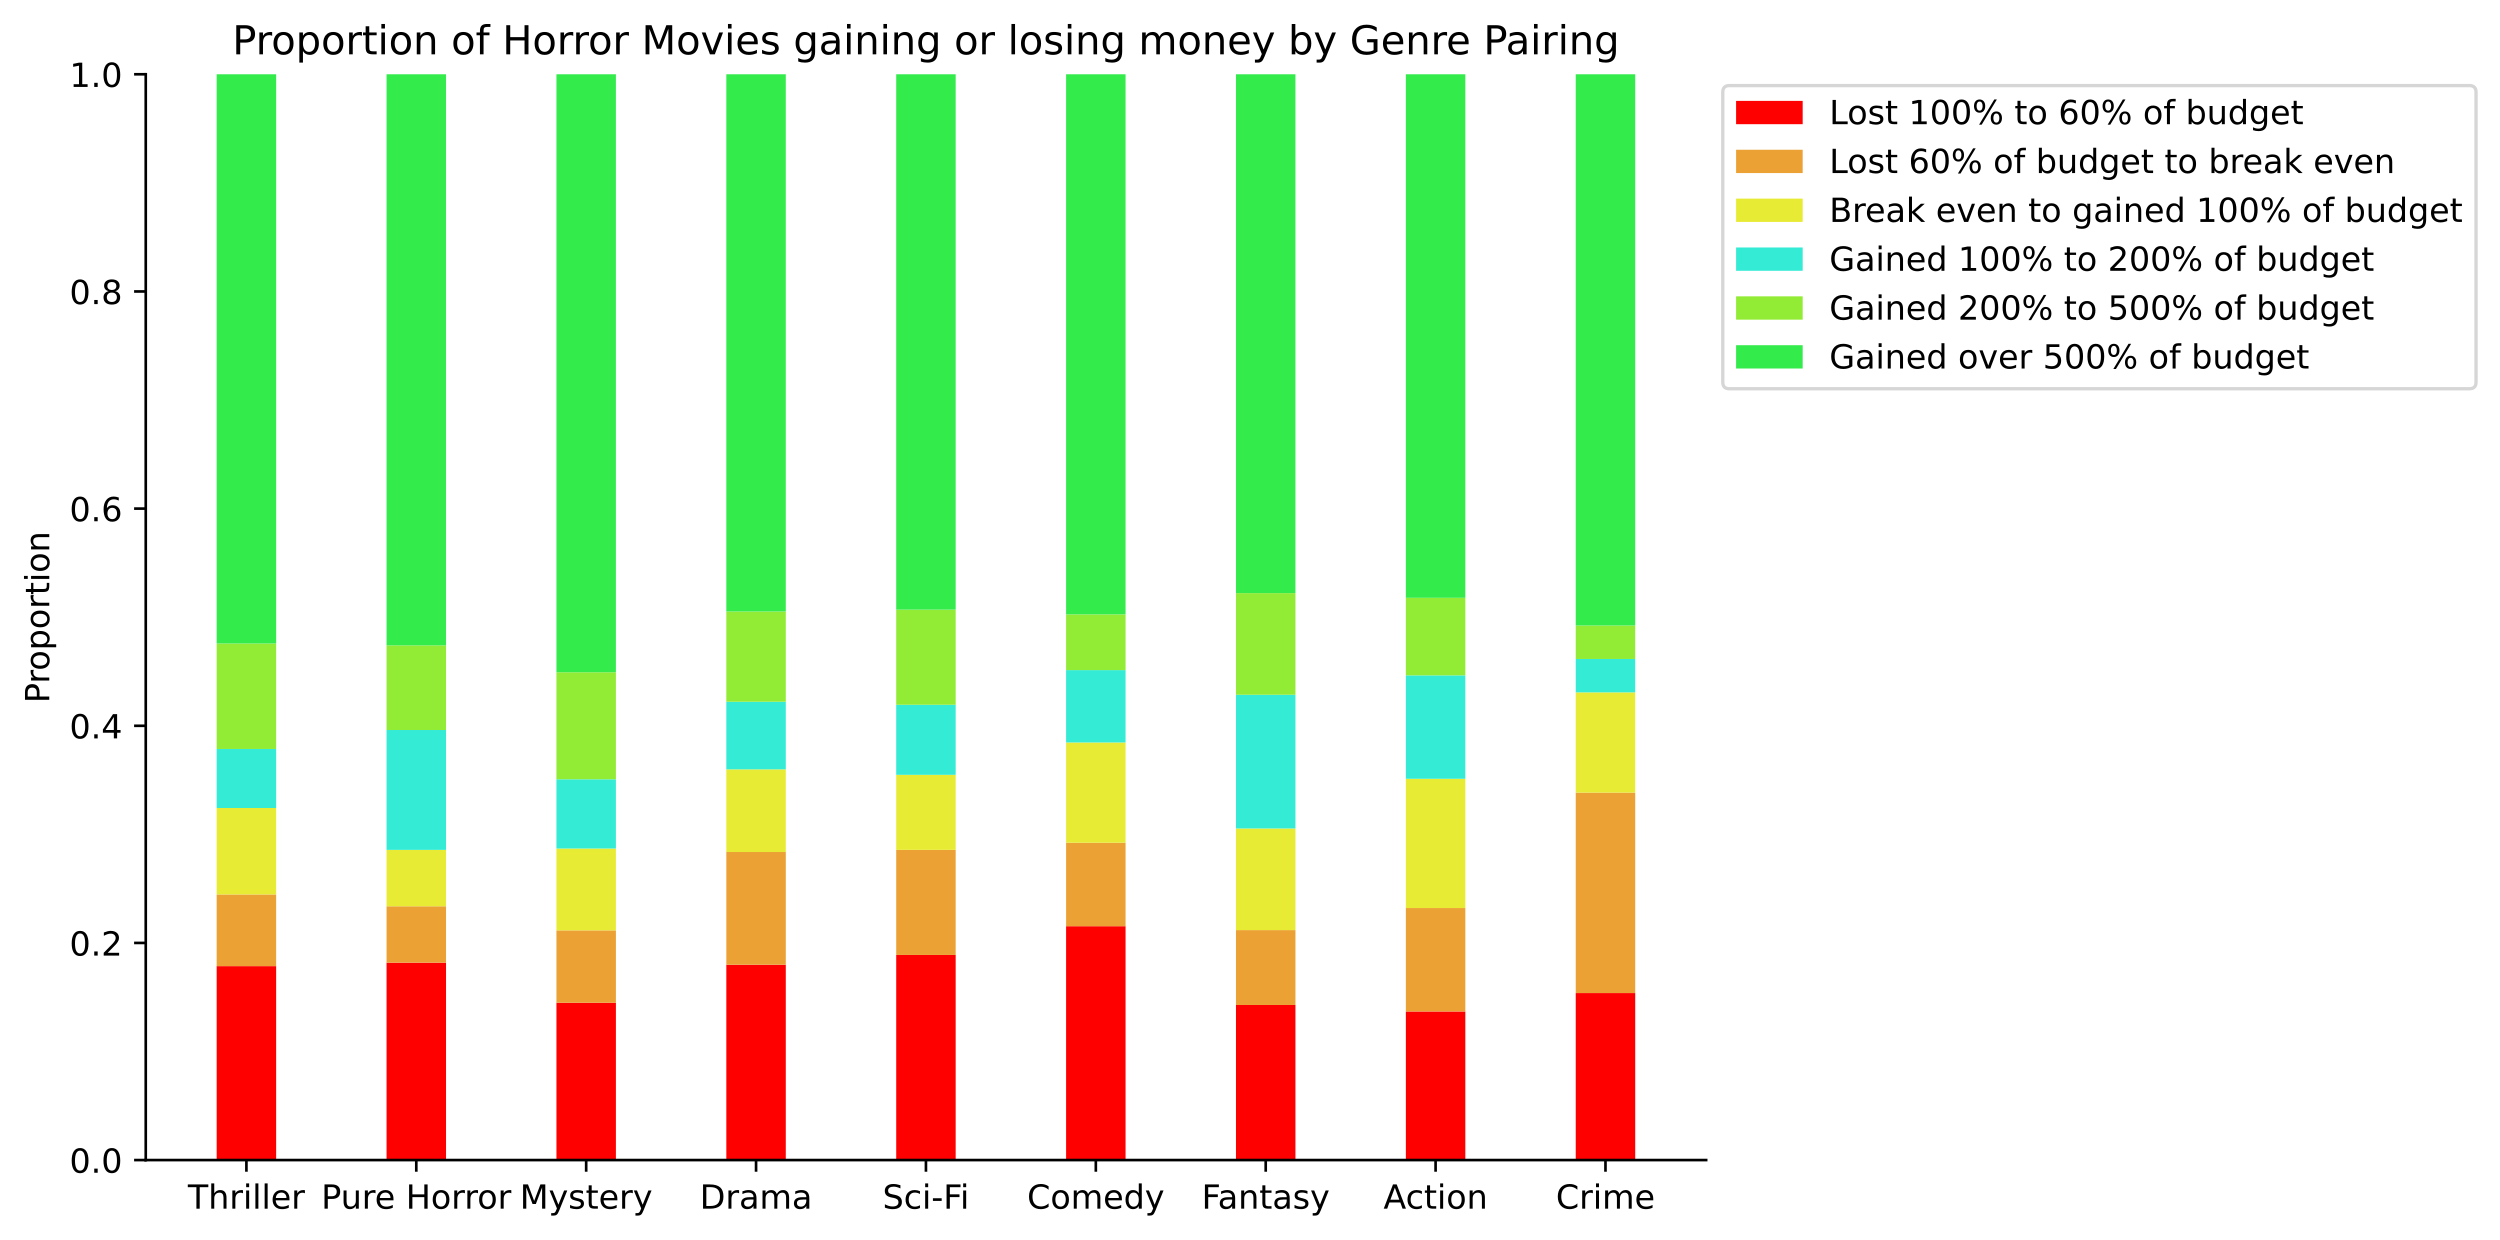 <?xml version="1.0" encoding="utf-8" standalone="no"?>
<!DOCTYPE svg PUBLIC "-//W3C//DTD SVG 1.1//EN"
  "http://www.w3.org/Graphics/SVG/1.1/DTD/svg11.dtd">
<!-- Created with matplotlib (https://matplotlib.org/) -->
<svg height="372.356pt" version="1.1" viewBox="0 0 750.968 372.356" width="750.968pt" xmlns="http://www.w3.org/2000/svg" xmlns:xlink="http://www.w3.org/1999/xlink">
 <defs>
  <style type="text/css">
*{stroke-linecap:butt;stroke-linejoin:round;}
  </style>
 </defs>
 <g id="figure_1">
  <g id="patch_1">
   <path d="M 0 372.356 
L 750.968 372.356 
L 750.968 0 
L 0 0 
z
" style="fill:#ffffff;"/>
  </g>
  <g id="axes_1">
   <g id="patch_2">
    <path d="M 43.781 348.478 
L 512.501 348.478 
L 512.501 22.318 
L 43.781 22.318 
z
" style="fill:#ffffff;"/>
   </g>
   <g id="patch_3">
    <path clip-path="url(#p21a1ec7fca)" d="M 65.087 348.478 
L 82.948 348.478 
L 82.948 290.213 
L 65.087 290.213 
z
" style="fill:#ff0000;"/>
   </g>
   <g id="patch_4">
    <path clip-path="url(#p21a1ec7fca)" d="M 116.118 348.478 
L 133.979 348.478 
L 133.979 289.176 
L 116.118 289.176 
z
" style="fill:#ff0000;"/>
   </g>
   <g id="patch_5">
    <path clip-path="url(#p21a1ec7fca)" d="M 167.149 348.478 
L 185.01 348.478 
L 185.01 301.209 
L 167.149 301.209 
z
" style="fill:#ff0000;"/>
   </g>
   <g id="patch_6">
    <path clip-path="url(#p21a1ec7fca)" d="M 218.18 348.478 
L 236.041 348.478 
L 236.041 289.792 
L 218.18 289.792 
z
" style="fill:#ff0000;"/>
   </g>
   <g id="patch_7">
    <path clip-path="url(#p21a1ec7fca)" d="M 269.211 348.478 
L 287.072 348.478 
L 287.072 286.853 
L 269.211 286.853 
z
" style="fill:#ff0000;"/>
   </g>
   <g id="patch_8">
    <path clip-path="url(#p21a1ec7fca)" d="M 320.242 348.478 
L 338.103 348.478 
L 338.103 278.228 
L 320.242 278.228 
z
" style="fill:#ff0000;"/>
   </g>
   <g id="patch_9">
    <path clip-path="url(#p21a1ec7fca)" d="M 371.273 348.478 
L 389.134 348.478 
L 389.134 301.884 
L 371.273 301.884 
z
" style="fill:#ff0000;"/>
   </g>
   <g id="patch_10">
    <path clip-path="url(#p21a1ec7fca)" d="M 422.304 348.478 
L 440.165 348.478 
L 440.165 303.825 
L 422.304 303.825 
z
" style="fill:#ff0000;"/>
   </g>
   <g id="patch_11">
    <path clip-path="url(#p21a1ec7fca)" d="M 473.335 348.478 
L 491.196 348.478 
L 491.196 298.3 
L 473.335 298.3 
z
" style="fill:#ff0000;"/>
   </g>
   <g id="patch_12">
    <path clip-path="url(#p21a1ec7fca)" d="M 65.087 290.213 
L 82.948 290.213 
L 82.948 268.68 
L 65.087 268.68 
z
" style="fill:#eba134;"/>
   </g>
   <g id="patch_13">
    <path clip-path="url(#p21a1ec7fca)" d="M 116.118 289.176 
L 133.979 289.176 
L 133.979 272.233 
L 116.118 272.233 
z
" style="fill:#eba134;"/>
   </g>
   <g id="patch_14">
    <path clip-path="url(#p21a1ec7fca)" d="M 167.149 301.209 
L 185.01 301.209 
L 185.01 279.465 
L 167.149 279.465 
z
" style="fill:#eba134;"/>
   </g>
   <g id="patch_15">
    <path clip-path="url(#p21a1ec7fca)" d="M 218.18 289.792 
L 236.041 289.792 
L 236.041 255.934 
L 218.18 255.934 
z
" style="fill:#eba134;"/>
   </g>
   <g id="patch_16">
    <path clip-path="url(#p21a1ec7fca)" d="M 269.211 286.853 
L 287.072 286.853 
L 287.072 255.29 
L 269.211 255.29 
z
" style="fill:#eba134;"/>
   </g>
   <g id="patch_17">
    <path clip-path="url(#p21a1ec7fca)" d="M 320.242 278.228 
L 338.103 278.228 
L 338.103 253.139 
L 320.242 253.139 
z
" style="fill:#eba134;"/>
   </g>
   <g id="patch_18">
    <path clip-path="url(#p21a1ec7fca)" d="M 371.273 301.884 
L 389.134 301.884 
L 389.134 279.39 
L 371.273 279.39 
z
" style="fill:#eba134;"/>
   </g>
   <g id="patch_19">
    <path clip-path="url(#p21a1ec7fca)" d="M 422.304 303.825 
L 440.165 303.825 
L 440.165 272.762 
L 422.304 272.762 
z
" style="fill:#eba134;"/>
   </g>
   <g id="patch_20">
    <path clip-path="url(#p21a1ec7fca)" d="M 473.335 298.3 
L 491.196 298.3 
L 491.196 238.086 
L 473.335 238.086 
z
" style="fill:#eba134;"/>
   </g>
   <g id="patch_21">
    <path clip-path="url(#p21a1ec7fca)" d="M 65.087 268.68 
L 82.948 268.68 
L 82.948 242.714 
L 65.087 242.714 
z
" style="fill:#e8eb34;"/>
   </g>
   <g id="patch_22">
    <path clip-path="url(#p21a1ec7fca)" d="M 116.118 272.233 
L 133.979 272.233 
L 133.979 255.29 
L 116.118 255.29 
z
" style="fill:#e8eb34;"/>
   </g>
   <g id="patch_23">
    <path clip-path="url(#p21a1ec7fca)" d="M 167.149 279.465 
L 185.01 279.465 
L 185.01 254.884 
L 167.149 254.884 
z
" style="fill:#e8eb34;"/>
   </g>
   <g id="patch_24">
    <path clip-path="url(#p21a1ec7fca)" d="M 218.18 255.934 
L 236.041 255.934 
L 236.041 231.106 
L 218.18 231.106 
z
" style="fill:#e8eb34;"/>
   </g>
   <g id="patch_25">
    <path clip-path="url(#p21a1ec7fca)" d="M 269.211 255.29 
L 287.072 255.29 
L 287.072 232.744 
L 269.211 232.744 
z
" style="fill:#e8eb34;"/>
   </g>
   <g id="patch_26">
    <path clip-path="url(#p21a1ec7fca)" d="M 320.242 253.139 
L 338.103 253.139 
L 338.103 223.032 
L 320.242 223.032 
z
" style="fill:#e8eb34;"/>
   </g>
   <g id="patch_27">
    <path clip-path="url(#p21a1ec7fca)" d="M 371.273 279.39 
L 389.134 279.39 
L 389.134 248.863 
L 371.273 248.863 
z
" style="fill:#e8eb34;"/>
   </g>
   <g id="patch_28">
    <path clip-path="url(#p21a1ec7fca)" d="M 422.304 272.762 
L 440.165 272.762 
L 440.165 233.934 
L 422.304 233.934 
z
" style="fill:#e8eb34;"/>
   </g>
   <g id="patch_29">
    <path clip-path="url(#p21a1ec7fca)" d="M 473.335 238.086 
L 491.196 238.086 
L 491.196 207.978 
L 473.335 207.978 
z
" style="fill:#e8eb34;"/>
   </g>
   <g id="patch_30">
    <path clip-path="url(#p21a1ec7fca)" d="M 65.087 242.714 
L 82.948 242.714 
L 82.948 224.981 
L 65.087 224.981 
z
" style="fill:#34ebd5;"/>
   </g>
   <g id="patch_31">
    <path clip-path="url(#p21a1ec7fca)" d="M 116.118 255.29 
L 133.979 255.29 
L 133.979 219.285 
L 116.118 219.285 
z
" style="fill:#34ebd5;"/>
   </g>
   <g id="patch_32">
    <path clip-path="url(#p21a1ec7fca)" d="M 167.149 254.884 
L 185.01 254.884 
L 185.01 234.086 
L 167.149 234.086 
z
" style="fill:#34ebd5;"/>
   </g>
   <g id="patch_33">
    <path clip-path="url(#p21a1ec7fca)" d="M 218.18 231.106 
L 236.041 231.106 
L 236.041 210.791 
L 218.18 210.791 
z
" style="fill:#34ebd5;"/>
   </g>
   <g id="patch_34">
    <path clip-path="url(#p21a1ec7fca)" d="M 269.211 232.744 
L 287.072 232.744 
L 287.072 211.701 
L 269.211 211.701 
z
" style="fill:#34ebd5;"/>
   </g>
   <g id="patch_35">
    <path clip-path="url(#p21a1ec7fca)" d="M 320.242 223.032 
L 338.103 223.032 
L 338.103 201.288 
L 320.242 201.288 
z
" style="fill:#34ebd5;"/>
   </g>
   <g id="patch_36">
    <path clip-path="url(#p21a1ec7fca)" d="M 371.273 248.863 
L 389.134 248.863 
L 389.134 208.695 
L 371.273 208.695 
z
" style="fill:#34ebd5;"/>
   </g>
   <g id="patch_37">
    <path clip-path="url(#p21a1ec7fca)" d="M 422.304 233.934 
L 440.165 233.934 
L 440.165 202.871 
L 422.304 202.871 
z
" style="fill:#34ebd5;"/>
   </g>
   <g id="patch_38">
    <path clip-path="url(#p21a1ec7fca)" d="M 473.335 207.978 
L 491.196 207.978 
L 491.196 197.943 
L 473.335 197.943 
z
" style="fill:#34ebd5;"/>
   </g>
   <g id="patch_39">
    <path clip-path="url(#p21a1ec7fca)" d="M 65.087 224.981 
L 82.948 224.981 
L 82.948 193.315 
L 65.087 193.315 
z
" style="fill:#92eb34;"/>
   </g>
   <g id="patch_40">
    <path clip-path="url(#p21a1ec7fca)" d="M 116.118 219.285 
L 133.979 219.285 
L 133.979 193.87 
L 116.118 193.87 
z
" style="fill:#92eb34;"/>
   </g>
   <g id="patch_41">
    <path clip-path="url(#p21a1ec7fca)" d="M 167.149 234.086 
L 185.01 234.086 
L 185.01 201.942 
L 167.149 201.942 
z
" style="fill:#92eb34;"/>
   </g>
   <g id="patch_42">
    <path clip-path="url(#p21a1ec7fca)" d="M 218.18 210.791 
L 236.041 210.791 
L 236.041 183.705 
L 218.18 183.705 
z
" style="fill:#92eb34;"/>
   </g>
   <g id="patch_43">
    <path clip-path="url(#p21a1ec7fca)" d="M 269.211 211.701 
L 287.072 211.701 
L 287.072 183.144 
L 269.211 183.144 
z
" style="fill:#92eb34;"/>
   </g>
   <g id="patch_44">
    <path clip-path="url(#p21a1ec7fca)" d="M 320.242 201.288 
L 338.103 201.288 
L 338.103 184.562 
L 320.242 184.562 
z
" style="fill:#92eb34;"/>
   </g>
   <g id="patch_45">
    <path clip-path="url(#p21a1ec7fca)" d="M 371.273 208.695 
L 389.134 208.695 
L 389.134 178.168 
L 371.273 178.168 
z
" style="fill:#92eb34;"/>
   </g>
   <g id="patch_46">
    <path clip-path="url(#p21a1ec7fca)" d="M 422.304 202.871 
L 440.165 202.871 
L 440.165 179.574 
L 422.304 179.574 
z
" style="fill:#92eb34;"/>
   </g>
   <g id="patch_47">
    <path clip-path="url(#p21a1ec7fca)" d="M 473.335 197.943 
L 491.196 197.943 
L 491.196 187.907 
L 473.335 187.907 
z
" style="fill:#92eb34;"/>
   </g>
   <g id="patch_48">
    <path clip-path="url(#p21a1ec7fca)" d="M 65.087 193.315 
L 82.948 193.315 
L 82.948 22.318 
L 65.087 22.318 
z
" style="fill:#34eb4c;"/>
   </g>
   <g id="patch_49">
    <path clip-path="url(#p21a1ec7fca)" d="M 116.118 193.87 
L 133.979 193.87 
L 133.979 22.318 
L 116.118 22.318 
z
" style="fill:#34eb4c;"/>
   </g>
   <g id="patch_50">
    <path clip-path="url(#p21a1ec7fca)" d="M 167.149 201.942 
L 185.01 201.942 
L 185.01 22.318 
L 167.149 22.318 
z
" style="fill:#34eb4c;"/>
   </g>
   <g id="patch_51">
    <path clip-path="url(#p21a1ec7fca)" d="M 218.18 183.705 
L 236.041 183.705 
L 236.041 22.318 
L 218.18 22.318 
z
" style="fill:#34eb4c;"/>
   </g>
   <g id="patch_52">
    <path clip-path="url(#p21a1ec7fca)" d="M 269.211 183.144 
L 287.072 183.144 
L 287.072 22.318 
L 269.211 22.318 
z
" style="fill:#34eb4c;"/>
   </g>
   <g id="patch_53">
    <path clip-path="url(#p21a1ec7fca)" d="M 320.242 184.562 
L 338.103 184.562 
L 338.103 22.318 
L 320.242 22.318 
z
" style="fill:#34eb4c;"/>
   </g>
   <g id="patch_54">
    <path clip-path="url(#p21a1ec7fca)" d="M 371.273 178.168 
L 389.134 178.168 
L 389.134 22.318 
L 371.273 22.318 
z
" style="fill:#34eb4c;"/>
   </g>
   <g id="patch_55">
    <path clip-path="url(#p21a1ec7fca)" d="M 422.304 179.574 
L 440.165 179.574 
L 440.165 22.318 
L 422.304 22.318 
z
" style="fill:#34eb4c;"/>
   </g>
   <g id="patch_56">
    <path clip-path="url(#p21a1ec7fca)" d="M 473.335 187.907 
L 491.196 187.907 
L 491.196 22.318 
L 473.335 22.318 
z
" style="fill:#34eb4c;"/>
   </g>
   <g id="matplotlib.axis_1">
    <g id="xtick_1">
     <g id="line2d_1">
      <defs>
       <path d="M 0 0 
L 0 3.5 
" id="m055daa2429" style="stroke:#000000;stroke-width:0.8;"/>
      </defs>
      <g>
       <use style="stroke:#000000;stroke-width:0.8;" x="74.017" xlink:href="#m055daa2429" y="348.478"/>
      </g>
     </g>
     <g id="text_1">
      <!-- Thriller -->
      <defs>
       <path d="M -0.297 72.906 
L 61.375 72.906 
L 61.375 64.594 
L 35.5 64.594 
L 35.5 0 
L 25.594 0 
L 25.594 64.594 
L -0.297 64.594 
z
" id="DejaVuSans-84"/>
       <path d="M 54.891 33.016 
L 54.891 0 
L 45.906 0 
L 45.906 32.719 
Q 45.906 40.484 42.875 44.328 
Q 39.844 48.188 33.797 48.188 
Q 26.516 48.188 22.312 43.547 
Q 18.109 38.922 18.109 30.906 
L 18.109 0 
L 9.078 0 
L 9.078 75.984 
L 18.109 75.984 
L 18.109 46.188 
Q 21.344 51.125 25.703 53.562 
Q 30.078 56 35.797 56 
Q 45.219 56 50.047 50.172 
Q 54.891 44.344 54.891 33.016 
z
" id="DejaVuSans-104"/>
       <path d="M 41.109 46.297 
Q 39.594 47.172 37.812 47.578 
Q 36.031 48 33.891 48 
Q 26.266 48 22.188 43.047 
Q 18.109 38.094 18.109 28.812 
L 18.109 0 
L 9.078 0 
L 9.078 54.688 
L 18.109 54.688 
L 18.109 46.188 
Q 20.953 51.172 25.484 53.578 
Q 30.031 56 36.531 56 
Q 37.453 56 38.578 55.875 
Q 39.703 55.766 41.062 55.516 
z
" id="DejaVuSans-114"/>
       <path d="M 9.422 54.688 
L 18.406 54.688 
L 18.406 0 
L 9.422 0 
z
M 9.422 75.984 
L 18.406 75.984 
L 18.406 64.594 
L 9.422 64.594 
z
" id="DejaVuSans-105"/>
       <path d="M 9.422 75.984 
L 18.406 75.984 
L 18.406 0 
L 9.422 0 
z
" id="DejaVuSans-108"/>
       <path d="M 56.203 29.594 
L 56.203 25.203 
L 14.891 25.203 
Q 15.484 15.922 20.484 11.062 
Q 25.484 6.203 34.422 6.203 
Q 39.594 6.203 44.453 7.469 
Q 49.312 8.734 54.109 11.281 
L 54.109 2.781 
Q 49.266 0.734 44.188 -0.344 
Q 39.109 -1.422 33.891 -1.422 
Q 20.797 -1.422 13.156 6.188 
Q 5.516 13.812 5.516 26.812 
Q 5.516 40.234 12.766 48.109 
Q 20.016 56 32.328 56 
Q 43.359 56 49.781 48.891 
Q 56.203 41.797 56.203 29.594 
z
M 47.219 32.234 
Q 47.125 39.594 43.094 43.984 
Q 39.062 48.391 32.422 48.391 
Q 24.906 48.391 20.391 44.141 
Q 15.875 39.891 15.188 32.172 
z
" id="DejaVuSans-101"/>
      </defs>
      <g transform="translate(56.44 363.077)scale(0.1 -0.1)">
       <use xlink:href="#DejaVuSans-84"/>
       <use x="61.084" xlink:href="#DejaVuSans-104"/>
       <use x="124.463" xlink:href="#DejaVuSans-114"/>
       <use x="165.576" xlink:href="#DejaVuSans-105"/>
       <use x="193.359" xlink:href="#DejaVuSans-108"/>
       <use x="221.143" xlink:href="#DejaVuSans-108"/>
       <use x="248.926" xlink:href="#DejaVuSans-101"/>
       <use x="310.449" xlink:href="#DejaVuSans-114"/>
      </g>
     </g>
    </g>
    <g id="xtick_2">
     <g id="line2d_2">
      <g>
       <use style="stroke:#000000;stroke-width:0.8;" x="125.048" xlink:href="#m055daa2429" y="348.478"/>
      </g>
     </g>
     <g id="text_2">
      <!-- Pure Horror -->
      <defs>
       <path d="M 19.672 64.797 
L 19.672 37.406 
L 32.078 37.406 
Q 38.969 37.406 42.719 40.969 
Q 46.484 44.531 46.484 51.125 
Q 46.484 57.672 42.719 61.234 
Q 38.969 64.797 32.078 64.797 
z
M 9.812 72.906 
L 32.078 72.906 
Q 44.344 72.906 50.609 67.359 
Q 56.891 61.812 56.891 51.125 
Q 56.891 40.328 50.609 34.812 
Q 44.344 29.297 32.078 29.297 
L 19.672 29.297 
L 19.672 0 
L 9.812 0 
z
" id="DejaVuSans-80"/>
       <path d="M 8.5 21.578 
L 8.5 54.688 
L 17.484 54.688 
L 17.484 21.922 
Q 17.484 14.156 20.5 10.266 
Q 23.531 6.391 29.594 6.391 
Q 36.859 6.391 41.078 11.031 
Q 45.312 15.672 45.312 23.688 
L 45.312 54.688 
L 54.297 54.688 
L 54.297 0 
L 45.312 0 
L 45.312 8.406 
Q 42.047 3.422 37.719 1 
Q 33.406 -1.422 27.688 -1.422 
Q 18.266 -1.422 13.375 4.438 
Q 8.5 10.297 8.5 21.578 
z
M 31.109 56 
z
" id="DejaVuSans-117"/>
       <path id="DejaVuSans-32"/>
       <path d="M 9.812 72.906 
L 19.672 72.906 
L 19.672 43.016 
L 55.516 43.016 
L 55.516 72.906 
L 65.375 72.906 
L 65.375 0 
L 55.516 0 
L 55.516 34.719 
L 19.672 34.719 
L 19.672 0 
L 9.812 0 
z
" id="DejaVuSans-72"/>
       <path d="M 30.609 48.391 
Q 23.391 48.391 19.188 42.75 
Q 14.984 37.109 14.984 27.297 
Q 14.984 17.484 19.156 11.844 
Q 23.344 6.203 30.609 6.203 
Q 37.797 6.203 41.984 11.859 
Q 46.188 17.531 46.188 27.297 
Q 46.188 37.016 41.984 42.703 
Q 37.797 48.391 30.609 48.391 
z
M 30.609 56 
Q 42.328 56 49.016 48.375 
Q 55.719 40.766 55.719 27.297 
Q 55.719 13.875 49.016 6.219 
Q 42.328 -1.422 30.609 -1.422 
Q 18.844 -1.422 12.172 6.219 
Q 5.516 13.875 5.516 27.297 
Q 5.516 40.766 12.172 48.375 
Q 18.844 56 30.609 56 
z
" id="DejaVuSans-111"/>
      </defs>
      <g transform="translate(96.498 363.077)scale(0.1 -0.1)">
       <use xlink:href="#DejaVuSans-80"/>
       <use x="58.553" xlink:href="#DejaVuSans-117"/>
       <use x="121.932" xlink:href="#DejaVuSans-114"/>
       <use x="160.795" xlink:href="#DejaVuSans-101"/>
       <use x="222.318" xlink:href="#DejaVuSans-32"/>
       <use x="254.105" xlink:href="#DejaVuSans-72"/>
       <use x="329.301" xlink:href="#DejaVuSans-111"/>
       <use x="390.482" xlink:href="#DejaVuSans-114"/>
       <use x="429.846" xlink:href="#DejaVuSans-114"/>
       <use x="468.709" xlink:href="#DejaVuSans-111"/>
       <use x="529.891" xlink:href="#DejaVuSans-114"/>
      </g>
     </g>
    </g>
    <g id="xtick_3">
     <g id="line2d_3">
      <g>
       <use style="stroke:#000000;stroke-width:0.8;" x="176.079" xlink:href="#m055daa2429" y="348.478"/>
      </g>
     </g>
     <g id="text_3">
      <!-- Mystery -->
      <defs>
       <path d="M 9.812 72.906 
L 24.516 72.906 
L 43.109 23.297 
L 61.812 72.906 
L 76.516 72.906 
L 76.516 0 
L 66.891 0 
L 66.891 64.016 
L 48.094 14.016 
L 38.188 14.016 
L 19.391 64.016 
L 19.391 0 
L 9.812 0 
z
" id="DejaVuSans-77"/>
       <path d="M 32.172 -5.078 
Q 28.375 -14.844 24.75 -17.812 
Q 21.141 -20.797 15.094 -20.797 
L 7.906 -20.797 
L 7.906 -13.281 
L 13.188 -13.281 
Q 16.891 -13.281 18.938 -11.516 
Q 21 -9.766 23.484 -3.219 
L 25.094 0.875 
L 2.984 54.688 
L 12.5 54.688 
L 29.594 11.922 
L 46.688 54.688 
L 56.203 54.688 
z
" id="DejaVuSans-121"/>
       <path d="M 44.281 53.078 
L 44.281 44.578 
Q 40.484 46.531 36.375 47.5 
Q 32.281 48.484 27.875 48.484 
Q 21.188 48.484 17.844 46.438 
Q 14.5 44.391 14.5 40.281 
Q 14.5 37.156 16.891 35.375 
Q 19.281 33.594 26.516 31.984 
L 29.594 31.297 
Q 39.156 29.25 43.188 25.516 
Q 47.219 21.781 47.219 15.094 
Q 47.219 7.469 41.188 3.016 
Q 35.156 -1.422 24.609 -1.422 
Q 20.219 -1.422 15.453 -0.562 
Q 10.688 0.297 5.422 2 
L 5.422 11.281 
Q 10.406 8.688 15.234 7.391 
Q 20.062 6.109 24.812 6.109 
Q 31.156 6.109 34.562 8.281 
Q 37.984 10.453 37.984 14.406 
Q 37.984 18.062 35.516 20.016 
Q 33.062 21.969 24.703 23.781 
L 21.578 24.516 
Q 13.234 26.266 9.516 29.906 
Q 5.812 33.547 5.812 39.891 
Q 5.812 47.609 11.281 51.797 
Q 16.75 56 26.812 56 
Q 31.781 56 36.172 55.266 
Q 40.578 54.547 44.281 53.078 
z
" id="DejaVuSans-115"/>
       <path d="M 18.312 70.219 
L 18.312 54.688 
L 36.812 54.688 
L 36.812 47.703 
L 18.312 47.703 
L 18.312 18.016 
Q 18.312 11.328 20.141 9.422 
Q 21.969 7.516 27.594 7.516 
L 36.812 7.516 
L 36.812 0 
L 27.594 0 
Q 17.188 0 13.234 3.875 
Q 9.281 7.766 9.281 18.016 
L 9.281 47.703 
L 2.688 47.703 
L 2.688 54.688 
L 9.281 54.688 
L 9.281 70.219 
z
" id="DejaVuSans-116"/>
      </defs>
      <g transform="translate(156.15 363.077)scale(0.1 -0.1)">
       <use xlink:href="#DejaVuSans-77"/>
       <use x="86.279" xlink:href="#DejaVuSans-121"/>
       <use x="145.459" xlink:href="#DejaVuSans-115"/>
       <use x="197.559" xlink:href="#DejaVuSans-116"/>
       <use x="236.768" xlink:href="#DejaVuSans-101"/>
       <use x="298.291" xlink:href="#DejaVuSans-114"/>
       <use x="339.404" xlink:href="#DejaVuSans-121"/>
      </g>
     </g>
    </g>
    <g id="xtick_4">
     <g id="line2d_4">
      <g>
       <use style="stroke:#000000;stroke-width:0.8;" x="227.11" xlink:href="#m055daa2429" y="348.478"/>
      </g>
     </g>
     <g id="text_4">
      <!-- Drama -->
      <defs>
       <path d="M 19.672 64.797 
L 19.672 8.109 
L 31.594 8.109 
Q 46.688 8.109 53.688 14.938 
Q 60.688 21.781 60.688 36.531 
Q 60.688 51.172 53.688 57.984 
Q 46.688 64.797 31.594 64.797 
z
M 9.812 72.906 
L 30.078 72.906 
Q 51.266 72.906 61.172 64.094 
Q 71.094 55.281 71.094 36.531 
Q 71.094 17.672 61.125 8.828 
Q 51.172 0 30.078 0 
L 9.812 0 
z
" id="DejaVuSans-68"/>
       <path d="M 34.281 27.484 
Q 23.391 27.484 19.188 25 
Q 14.984 22.516 14.984 16.5 
Q 14.984 11.719 18.141 8.906 
Q 21.297 6.109 26.703 6.109 
Q 34.188 6.109 38.703 11.406 
Q 43.219 16.703 43.219 25.484 
L 43.219 27.484 
z
M 52.203 31.203 
L 52.203 0 
L 43.219 0 
L 43.219 8.297 
Q 40.141 3.328 35.547 0.953 
Q 30.953 -1.422 24.312 -1.422 
Q 15.922 -1.422 10.953 3.297 
Q 6 8.016 6 15.922 
Q 6 25.141 12.172 29.828 
Q 18.359 34.516 30.609 34.516 
L 43.219 34.516 
L 43.219 35.406 
Q 43.219 41.609 39.141 45 
Q 35.062 48.391 27.688 48.391 
Q 23 48.391 18.547 47.266 
Q 14.109 46.141 10.016 43.891 
L 10.016 52.203 
Q 14.938 54.109 19.578 55.047 
Q 24.219 56 28.609 56 
Q 40.484 56 46.344 49.844 
Q 52.203 43.703 52.203 31.203 
z
" id="DejaVuSans-97"/>
       <path d="M 52 44.188 
Q 55.375 50.25 60.062 53.125 
Q 64.75 56 71.094 56 
Q 79.641 56 84.281 50.016 
Q 88.922 44.047 88.922 33.016 
L 88.922 0 
L 79.891 0 
L 79.891 32.719 
Q 79.891 40.578 77.094 44.375 
Q 74.312 48.188 68.609 48.188 
Q 61.625 48.188 57.562 43.547 
Q 53.516 38.922 53.516 30.906 
L 53.516 0 
L 44.484 0 
L 44.484 32.719 
Q 44.484 40.625 41.703 44.406 
Q 38.922 48.188 33.109 48.188 
Q 26.219 48.188 22.156 43.531 
Q 18.109 38.875 18.109 30.906 
L 18.109 0 
L 9.078 0 
L 9.078 54.688 
L 18.109 54.688 
L 18.109 46.188 
Q 21.188 51.219 25.484 53.609 
Q 29.781 56 35.688 56 
Q 41.656 56 45.828 52.969 
Q 50 49.953 52 44.188 
z
" id="DejaVuSans-109"/>
      </defs>
      <g transform="translate(210.206 363.077)scale(0.1 -0.1)">
       <use xlink:href="#DejaVuSans-68"/>
       <use x="77.002" xlink:href="#DejaVuSans-114"/>
       <use x="118.115" xlink:href="#DejaVuSans-97"/>
       <use x="179.395" xlink:href="#DejaVuSans-109"/>
       <use x="276.807" xlink:href="#DejaVuSans-97"/>
      </g>
     </g>
    </g>
    <g id="xtick_5">
     <g id="line2d_5">
      <g>
       <use style="stroke:#000000;stroke-width:0.8;" x="278.141" xlink:href="#m055daa2429" y="348.478"/>
      </g>
     </g>
     <g id="text_5">
      <!-- Sci-Fi -->
      <defs>
       <path d="M 53.516 70.516 
L 53.516 60.891 
Q 47.906 63.578 42.922 64.891 
Q 37.938 66.219 33.297 66.219 
Q 25.25 66.219 20.875 63.094 
Q 16.5 59.969 16.5 54.203 
Q 16.5 49.359 19.406 46.891 
Q 22.312 44.438 30.422 42.922 
L 36.375 41.703 
Q 47.406 39.594 52.656 34.297 
Q 57.906 29 57.906 20.125 
Q 57.906 9.516 50.797 4.047 
Q 43.703 -1.422 29.984 -1.422 
Q 24.812 -1.422 18.969 -0.25 
Q 13.141 0.922 6.891 3.219 
L 6.891 13.375 
Q 12.891 10.016 18.656 8.297 
Q 24.422 6.594 29.984 6.594 
Q 38.422 6.594 43.016 9.906 
Q 47.609 13.234 47.609 19.391 
Q 47.609 24.75 44.312 27.781 
Q 41.016 30.812 33.5 32.328 
L 27.484 33.5 
Q 16.453 35.688 11.516 40.375 
Q 6.594 45.062 6.594 53.422 
Q 6.594 63.094 13.406 68.656 
Q 20.219 74.219 32.172 74.219 
Q 37.312 74.219 42.625 73.281 
Q 47.953 72.359 53.516 70.516 
z
" id="DejaVuSans-83"/>
       <path d="M 48.781 52.594 
L 48.781 44.188 
Q 44.969 46.297 41.141 47.344 
Q 37.312 48.391 33.406 48.391 
Q 24.656 48.391 19.812 42.844 
Q 14.984 37.312 14.984 27.297 
Q 14.984 17.281 19.812 11.734 
Q 24.656 6.203 33.406 6.203 
Q 37.312 6.203 41.141 7.25 
Q 44.969 8.297 48.781 10.406 
L 48.781 2.094 
Q 45.016 0.344 40.984 -0.531 
Q 36.969 -1.422 32.422 -1.422 
Q 20.062 -1.422 12.781 6.344 
Q 5.516 14.109 5.516 27.297 
Q 5.516 40.672 12.859 48.328 
Q 20.219 56 33.016 56 
Q 37.156 56 41.109 55.141 
Q 45.062 54.297 48.781 52.594 
z
" id="DejaVuSans-99"/>
       <path d="M 4.891 31.391 
L 31.203 31.391 
L 31.203 23.391 
L 4.891 23.391 
z
" id="DejaVuSans-45"/>
       <path d="M 9.812 72.906 
L 51.703 72.906 
L 51.703 64.594 
L 19.672 64.594 
L 19.672 43.109 
L 48.578 43.109 
L 48.578 34.812 
L 19.672 34.812 
L 19.672 0 
L 9.812 0 
z
" id="DejaVuSans-70"/>
      </defs>
      <g transform="translate(265.123 363.077)scale(0.1 -0.1)">
       <use xlink:href="#DejaVuSans-83"/>
       <use x="63.477" xlink:href="#DejaVuSans-99"/>
       <use x="118.457" xlink:href="#DejaVuSans-105"/>
       <use x="146.24" xlink:href="#DejaVuSans-45"/>
       <use x="182.324" xlink:href="#DejaVuSans-70"/>
       <use x="232.594" xlink:href="#DejaVuSans-105"/>
      </g>
     </g>
    </g>
    <g id="xtick_6">
     <g id="line2d_6">
      <g>
       <use style="stroke:#000000;stroke-width:0.8;" x="329.172" xlink:href="#m055daa2429" y="348.478"/>
      </g>
     </g>
     <g id="text_6">
      <!-- Comedy -->
      <defs>
       <path d="M 64.406 67.281 
L 64.406 56.891 
Q 59.422 61.531 53.781 63.812 
Q 48.141 66.109 41.797 66.109 
Q 29.297 66.109 22.656 58.469 
Q 16.016 50.828 16.016 36.375 
Q 16.016 21.969 22.656 14.328 
Q 29.297 6.688 41.797 6.688 
Q 48.141 6.688 53.781 8.984 
Q 59.422 11.281 64.406 15.922 
L 64.406 5.609 
Q 59.234 2.094 53.438 0.328 
Q 47.656 -1.422 41.219 -1.422 
Q 24.656 -1.422 15.125 8.703 
Q 5.609 18.844 5.609 36.375 
Q 5.609 53.953 15.125 64.078 
Q 24.656 74.219 41.219 74.219 
Q 47.75 74.219 53.531 72.484 
Q 59.328 70.75 64.406 67.281 
z
" id="DejaVuSans-67"/>
       <path d="M 45.406 46.391 
L 45.406 75.984 
L 54.391 75.984 
L 54.391 0 
L 45.406 0 
L 45.406 8.203 
Q 42.578 3.328 38.25 0.953 
Q 33.938 -1.422 27.875 -1.422 
Q 17.969 -1.422 11.734 6.484 
Q 5.516 14.406 5.516 27.297 
Q 5.516 40.188 11.734 48.094 
Q 17.969 56 27.875 56 
Q 33.938 56 38.25 53.625 
Q 42.578 51.266 45.406 46.391 
z
M 14.797 27.297 
Q 14.797 17.391 18.875 11.75 
Q 22.953 6.109 30.078 6.109 
Q 37.203 6.109 41.297 11.75 
Q 45.406 17.391 45.406 27.297 
Q 45.406 37.203 41.297 42.844 
Q 37.203 48.484 30.078 48.484 
Q 22.953 48.484 18.875 42.844 
Q 14.797 37.203 14.797 27.297 
z
" id="DejaVuSans-100"/>
      </defs>
      <g transform="translate(308.541 363.077)scale(0.1 -0.1)">
       <use xlink:href="#DejaVuSans-67"/>
       <use x="69.824" xlink:href="#DejaVuSans-111"/>
       <use x="131.006" xlink:href="#DejaVuSans-109"/>
       <use x="228.418" xlink:href="#DejaVuSans-101"/>
       <use x="289.941" xlink:href="#DejaVuSans-100"/>
       <use x="353.418" xlink:href="#DejaVuSans-121"/>
      </g>
     </g>
    </g>
    <g id="xtick_7">
     <g id="line2d_7">
      <g>
       <use style="stroke:#000000;stroke-width:0.8;" x="380.203" xlink:href="#m055daa2429" y="348.478"/>
      </g>
     </g>
     <g id="text_7">
      <!-- Fantasy -->
      <defs>
       <path d="M 54.891 33.016 
L 54.891 0 
L 45.906 0 
L 45.906 32.719 
Q 45.906 40.484 42.875 44.328 
Q 39.844 48.188 33.797 48.188 
Q 26.516 48.188 22.312 43.547 
Q 18.109 38.922 18.109 30.906 
L 18.109 0 
L 9.078 0 
L 9.078 54.688 
L 18.109 54.688 
L 18.109 46.188 
Q 21.344 51.125 25.703 53.562 
Q 30.078 56 35.797 56 
Q 45.219 56 50.047 50.172 
Q 54.891 44.344 54.891 33.016 
z
" id="DejaVuSans-110"/>
      </defs>
      <g transform="translate(360.963 363.077)scale(0.1 -0.1)">
       <use xlink:href="#DejaVuSans-70"/>
       <use x="48.395" xlink:href="#DejaVuSans-97"/>
       <use x="109.674" xlink:href="#DejaVuSans-110"/>
       <use x="173.053" xlink:href="#DejaVuSans-116"/>
       <use x="212.262" xlink:href="#DejaVuSans-97"/>
       <use x="273.541" xlink:href="#DejaVuSans-115"/>
       <use x="325.641" xlink:href="#DejaVuSans-121"/>
      </g>
     </g>
    </g>
    <g id="xtick_8">
     <g id="line2d_8">
      <g>
       <use style="stroke:#000000;stroke-width:0.8;" x="431.234" xlink:href="#m055daa2429" y="348.478"/>
      </g>
     </g>
     <g id="text_8">
      <!-- Action -->
      <defs>
       <path d="M 34.188 63.188 
L 20.797 26.906 
L 47.609 26.906 
z
M 28.609 72.906 
L 39.797 72.906 
L 67.578 0 
L 57.328 0 
L 50.688 18.703 
L 17.828 18.703 
L 11.188 0 
L 0.781 0 
z
" id="DejaVuSans-65"/>
      </defs>
      <g transform="translate(415.575 363.077)scale(0.1 -0.1)">
       <use xlink:href="#DejaVuSans-65"/>
       <use x="66.658" xlink:href="#DejaVuSans-99"/>
       <use x="121.639" xlink:href="#DejaVuSans-116"/>
       <use x="160.848" xlink:href="#DejaVuSans-105"/>
       <use x="188.631" xlink:href="#DejaVuSans-111"/>
       <use x="249.812" xlink:href="#DejaVuSans-110"/>
      </g>
     </g>
    </g>
    <g id="xtick_9">
     <g id="line2d_9">
      <g>
       <use style="stroke:#000000;stroke-width:0.8;" x="482.265" xlink:href="#m055daa2429" y="348.478"/>
      </g>
     </g>
     <g id="text_9">
      <!-- Crime -->
      <g transform="translate(467.383 363.077)scale(0.1 -0.1)">
       <use xlink:href="#DejaVuSans-67"/>
       <use x="69.824" xlink:href="#DejaVuSans-114"/>
       <use x="110.938" xlink:href="#DejaVuSans-105"/>
       <use x="138.721" xlink:href="#DejaVuSans-109"/>
       <use x="236.133" xlink:href="#DejaVuSans-101"/>
      </g>
     </g>
    </g>
   </g>
   <g id="matplotlib.axis_2">
    <g id="ytick_1">
     <g id="line2d_10">
      <defs>
       <path d="M 0 0 
L -3.5 0 
" id="m98b5bfe872" style="stroke:#000000;stroke-width:0.8;"/>
      </defs>
      <g>
       <use style="stroke:#000000;stroke-width:0.8;" x="43.781" xlink:href="#m98b5bfe872" y="348.478"/>
      </g>
     </g>
     <g id="text_10">
      <!-- 0.0 -->
      <defs>
       <path d="M 31.781 66.406 
Q 24.172 66.406 20.328 58.906 
Q 16.5 51.422 16.5 36.375 
Q 16.5 21.391 20.328 13.891 
Q 24.172 6.391 31.781 6.391 
Q 39.453 6.391 43.281 13.891 
Q 47.125 21.391 47.125 36.375 
Q 47.125 51.422 43.281 58.906 
Q 39.453 66.406 31.781 66.406 
z
M 31.781 74.219 
Q 44.047 74.219 50.516 64.516 
Q 56.984 54.828 56.984 36.375 
Q 56.984 17.969 50.516 8.266 
Q 44.047 -1.422 31.781 -1.422 
Q 19.531 -1.422 13.062 8.266 
Q 6.594 17.969 6.594 36.375 
Q 6.594 54.828 13.062 64.516 
Q 19.531 74.219 31.781 74.219 
z
" id="DejaVuSans-48"/>
       <path d="M 10.688 12.406 
L 21 12.406 
L 21 0 
L 10.688 0 
z
" id="DejaVuSans-46"/>
      </defs>
      <g transform="translate(20.878 352.277)scale(0.1 -0.1)">
       <use xlink:href="#DejaVuSans-48"/>
       <use x="63.623" xlink:href="#DejaVuSans-46"/>
       <use x="95.41" xlink:href="#DejaVuSans-48"/>
      </g>
     </g>
    </g>
    <g id="ytick_2">
     <g id="line2d_11">
      <g>
       <use style="stroke:#000000;stroke-width:0.8;" x="43.781" xlink:href="#m98b5bfe872" y="283.246"/>
      </g>
     </g>
     <g id="text_11">
      <!-- 0.2 -->
      <defs>
       <path d="M 19.188 8.297 
L 53.609 8.297 
L 53.609 0 
L 7.328 0 
L 7.328 8.297 
Q 12.938 14.109 22.625 23.891 
Q 32.328 33.688 34.812 36.531 
Q 39.547 41.844 41.422 45.531 
Q 43.312 49.219 43.312 52.781 
Q 43.312 58.594 39.234 62.25 
Q 35.156 65.922 28.609 65.922 
Q 23.969 65.922 18.812 64.312 
Q 13.672 62.703 7.812 59.422 
L 7.812 69.391 
Q 13.766 71.781 18.938 73 
Q 24.125 74.219 28.422 74.219 
Q 39.75 74.219 46.484 68.547 
Q 53.219 62.891 53.219 53.422 
Q 53.219 48.922 51.531 44.891 
Q 49.859 40.875 45.406 35.406 
Q 44.188 33.984 37.641 27.219 
Q 31.109 20.453 19.188 8.297 
z
" id="DejaVuSans-50"/>
      </defs>
      <g transform="translate(20.878 287.045)scale(0.1 -0.1)">
       <use xlink:href="#DejaVuSans-48"/>
       <use x="63.623" xlink:href="#DejaVuSans-46"/>
       <use x="95.41" xlink:href="#DejaVuSans-50"/>
      </g>
     </g>
    </g>
    <g id="ytick_3">
     <g id="line2d_12">
      <g>
       <use style="stroke:#000000;stroke-width:0.8;" x="43.781" xlink:href="#m98b5bfe872" y="218.014"/>
      </g>
     </g>
     <g id="text_12">
      <!-- 0.4 -->
      <defs>
       <path d="M 37.797 64.312 
L 12.891 25.391 
L 37.797 25.391 
z
M 35.203 72.906 
L 47.609 72.906 
L 47.609 25.391 
L 58.016 25.391 
L 58.016 17.188 
L 47.609 17.188 
L 47.609 0 
L 37.797 0 
L 37.797 17.188 
L 4.891 17.188 
L 4.891 26.703 
z
" id="DejaVuSans-52"/>
      </defs>
      <g transform="translate(20.878 221.813)scale(0.1 -0.1)">
       <use xlink:href="#DejaVuSans-48"/>
       <use x="63.623" xlink:href="#DejaVuSans-46"/>
       <use x="95.41" xlink:href="#DejaVuSans-52"/>
      </g>
     </g>
    </g>
    <g id="ytick_4">
     <g id="line2d_13">
      <g>
       <use style="stroke:#000000;stroke-width:0.8;" x="43.781" xlink:href="#m98b5bfe872" y="152.782"/>
      </g>
     </g>
     <g id="text_13">
      <!-- 0.6 -->
      <defs>
       <path d="M 33.016 40.375 
Q 26.375 40.375 22.484 35.828 
Q 18.609 31.297 18.609 23.391 
Q 18.609 15.531 22.484 10.953 
Q 26.375 6.391 33.016 6.391 
Q 39.656 6.391 43.531 10.953 
Q 47.406 15.531 47.406 23.391 
Q 47.406 31.297 43.531 35.828 
Q 39.656 40.375 33.016 40.375 
z
M 52.594 71.297 
L 52.594 62.312 
Q 48.875 64.062 45.094 64.984 
Q 41.312 65.922 37.594 65.922 
Q 27.828 65.922 22.672 59.328 
Q 17.531 52.734 16.797 39.406 
Q 19.672 43.656 24.016 45.922 
Q 28.375 48.188 33.594 48.188 
Q 44.578 48.188 50.953 41.516 
Q 57.328 34.859 57.328 23.391 
Q 57.328 12.156 50.688 5.359 
Q 44.047 -1.422 33.016 -1.422 
Q 20.359 -1.422 13.672 8.266 
Q 6.984 17.969 6.984 36.375 
Q 6.984 53.656 15.188 63.938 
Q 23.391 74.219 37.203 74.219 
Q 40.922 74.219 44.703 73.484 
Q 48.484 72.75 52.594 71.297 
z
" id="DejaVuSans-54"/>
      </defs>
      <g transform="translate(20.878 156.581)scale(0.1 -0.1)">
       <use xlink:href="#DejaVuSans-48"/>
       <use x="63.623" xlink:href="#DejaVuSans-46"/>
       <use x="95.41" xlink:href="#DejaVuSans-54"/>
      </g>
     </g>
    </g>
    <g id="ytick_5">
     <g id="line2d_14">
      <g>
       <use style="stroke:#000000;stroke-width:0.8;" x="43.781" xlink:href="#m98b5bfe872" y="87.55"/>
      </g>
     </g>
     <g id="text_14">
      <!-- 0.8 -->
      <defs>
       <path d="M 31.781 34.625 
Q 24.75 34.625 20.719 30.859 
Q 16.703 27.094 16.703 20.516 
Q 16.703 13.922 20.719 10.156 
Q 24.75 6.391 31.781 6.391 
Q 38.812 6.391 42.859 10.172 
Q 46.922 13.969 46.922 20.516 
Q 46.922 27.094 42.891 30.859 
Q 38.875 34.625 31.781 34.625 
z
M 21.922 38.812 
Q 15.578 40.375 12.031 44.719 
Q 8.5 49.078 8.5 55.328 
Q 8.5 64.062 14.719 69.141 
Q 20.953 74.219 31.781 74.219 
Q 42.672 74.219 48.875 69.141 
Q 55.078 64.062 55.078 55.328 
Q 55.078 49.078 51.531 44.719 
Q 48 40.375 41.703 38.812 
Q 48.828 37.156 52.797 32.312 
Q 56.781 27.484 56.781 20.516 
Q 56.781 9.906 50.312 4.234 
Q 43.844 -1.422 31.781 -1.422 
Q 19.734 -1.422 13.25 4.234 
Q 6.781 9.906 6.781 20.516 
Q 6.781 27.484 10.781 32.312 
Q 14.797 37.156 21.922 38.812 
z
M 18.312 54.391 
Q 18.312 48.734 21.844 45.562 
Q 25.391 42.391 31.781 42.391 
Q 38.141 42.391 41.719 45.562 
Q 45.312 48.734 45.312 54.391 
Q 45.312 60.062 41.719 63.234 
Q 38.141 66.406 31.781 66.406 
Q 25.391 66.406 21.844 63.234 
Q 18.312 60.062 18.312 54.391 
z
" id="DejaVuSans-56"/>
      </defs>
      <g transform="translate(20.878 91.349)scale(0.1 -0.1)">
       <use xlink:href="#DejaVuSans-48"/>
       <use x="63.623" xlink:href="#DejaVuSans-46"/>
       <use x="95.41" xlink:href="#DejaVuSans-56"/>
      </g>
     </g>
    </g>
    <g id="ytick_6">
     <g id="line2d_15">
      <g>
       <use style="stroke:#000000;stroke-width:0.8;" x="43.781" xlink:href="#m98b5bfe872" y="22.318"/>
      </g>
     </g>
     <g id="text_15">
      <!-- 1.0 -->
      <defs>
       <path d="M 12.406 8.297 
L 28.516 8.297 
L 28.516 63.922 
L 10.984 60.406 
L 10.984 69.391 
L 28.422 72.906 
L 38.281 72.906 
L 38.281 8.297 
L 54.391 8.297 
L 54.391 0 
L 12.406 0 
z
" id="DejaVuSans-49"/>
      </defs>
      <g transform="translate(20.878 26.117)scale(0.1 -0.1)">
       <use xlink:href="#DejaVuSans-49"/>
       <use x="63.623" xlink:href="#DejaVuSans-46"/>
       <use x="95.41" xlink:href="#DejaVuSans-48"/>
      </g>
     </g>
    </g>
    <g id="text_16">
     <!-- Proportion -->
     <defs>
      <path d="M 18.109 8.203 
L 18.109 -20.797 
L 9.078 -20.797 
L 9.078 54.688 
L 18.109 54.688 
L 18.109 46.391 
Q 20.953 51.266 25.266 53.625 
Q 29.594 56 35.594 56 
Q 45.562 56 51.781 48.094 
Q 58.016 40.188 58.016 27.297 
Q 58.016 14.406 51.781 6.484 
Q 45.562 -1.422 35.594 -1.422 
Q 29.594 -1.422 25.266 0.953 
Q 20.953 3.328 18.109 8.203 
z
M 48.688 27.297 
Q 48.688 37.203 44.609 42.844 
Q 40.531 48.484 33.406 48.484 
Q 26.266 48.484 22.188 42.844 
Q 18.109 37.203 18.109 27.297 
Q 18.109 17.391 22.188 11.75 
Q 26.266 6.109 33.406 6.109 
Q 40.531 6.109 44.609 11.75 
Q 48.688 17.391 48.688 27.297 
z
" id="DejaVuSans-112"/>
     </defs>
     <g transform="translate(14.798 211.194)rotate(-90)scale(0.1 -0.1)">
      <use xlink:href="#DejaVuSans-80"/>
      <use x="58.553" xlink:href="#DejaVuSans-114"/>
      <use x="97.416" xlink:href="#DejaVuSans-111"/>
      <use x="158.598" xlink:href="#DejaVuSans-112"/>
      <use x="222.074" xlink:href="#DejaVuSans-111"/>
      <use x="283.256" xlink:href="#DejaVuSans-114"/>
      <use x="324.369" xlink:href="#DejaVuSans-116"/>
      <use x="363.578" xlink:href="#DejaVuSans-105"/>
      <use x="391.361" xlink:href="#DejaVuSans-111"/>
      <use x="452.543" xlink:href="#DejaVuSans-110"/>
     </g>
    </g>
   </g>
   <g id="patch_57">
    <path d="M 43.781 348.478 
L 43.781 22.318 
" style="fill:none;stroke:#000000;stroke-linecap:square;stroke-linejoin:miter;stroke-width:0.8;"/>
   </g>
   <g id="patch_58">
    <path d="M 43.781 348.478 
L 512.501 348.478 
" style="fill:none;stroke:#000000;stroke-linecap:square;stroke-linejoin:miter;stroke-width:0.8;"/>
   </g>
   <g id="text_17">
    <!-- Proportion of Horror Movies gaining or losing money by Genre Pairing -->
    <defs>
     <path d="M 37.109 75.984 
L 37.109 68.5 
L 28.516 68.5 
Q 23.688 68.5 21.797 66.547 
Q 19.922 64.594 19.922 59.516 
L 19.922 54.688 
L 34.719 54.688 
L 34.719 47.703 
L 19.922 47.703 
L 19.922 0 
L 10.891 0 
L 10.891 47.703 
L 2.297 47.703 
L 2.297 54.688 
L 10.891 54.688 
L 10.891 58.5 
Q 10.891 67.625 15.141 71.797 
Q 19.391 75.984 28.609 75.984 
z
" id="DejaVuSans-102"/>
     <path d="M 2.984 54.688 
L 12.5 54.688 
L 29.594 8.797 
L 46.688 54.688 
L 56.203 54.688 
L 35.688 0 
L 23.484 0 
z
" id="DejaVuSans-118"/>
     <path d="M 45.406 27.984 
Q 45.406 37.75 41.375 43.109 
Q 37.359 48.484 30.078 48.484 
Q 22.859 48.484 18.828 43.109 
Q 14.797 37.75 14.797 27.984 
Q 14.797 18.266 18.828 12.891 
Q 22.859 7.516 30.078 7.516 
Q 37.359 7.516 41.375 12.891 
Q 45.406 18.266 45.406 27.984 
z
M 54.391 6.781 
Q 54.391 -7.172 48.188 -13.984 
Q 42 -20.797 29.203 -20.797 
Q 24.469 -20.797 20.266 -20.094 
Q 16.062 -19.391 12.109 -17.922 
L 12.109 -9.188 
Q 16.062 -11.328 19.922 -12.344 
Q 23.781 -13.375 27.781 -13.375 
Q 36.625 -13.375 41.016 -8.766 
Q 45.406 -4.156 45.406 5.172 
L 45.406 9.625 
Q 42.625 4.781 38.281 2.391 
Q 33.938 0 27.875 0 
Q 17.828 0 11.672 7.656 
Q 5.516 15.328 5.516 27.984 
Q 5.516 40.672 11.672 48.328 
Q 17.828 56 27.875 56 
Q 33.938 56 38.281 53.609 
Q 42.625 51.219 45.406 46.391 
L 45.406 54.688 
L 54.391 54.688 
z
" id="DejaVuSans-103"/>
     <path d="M 48.688 27.297 
Q 48.688 37.203 44.609 42.844 
Q 40.531 48.484 33.406 48.484 
Q 26.266 48.484 22.188 42.844 
Q 18.109 37.203 18.109 27.297 
Q 18.109 17.391 22.188 11.75 
Q 26.266 6.109 33.406 6.109 
Q 40.531 6.109 44.609 11.75 
Q 48.688 17.391 48.688 27.297 
z
M 18.109 46.391 
Q 20.953 51.266 25.266 53.625 
Q 29.594 56 35.594 56 
Q 45.562 56 51.781 48.094 
Q 58.016 40.188 58.016 27.297 
Q 58.016 14.406 51.781 6.484 
Q 45.562 -1.422 35.594 -1.422 
Q 29.594 -1.422 25.266 0.953 
Q 20.953 3.328 18.109 8.203 
L 18.109 0 
L 9.078 0 
L 9.078 75.984 
L 18.109 75.984 
z
" id="DejaVuSans-98"/>
     <path d="M 59.516 10.406 
L 59.516 29.984 
L 43.406 29.984 
L 43.406 38.094 
L 69.281 38.094 
L 69.281 6.781 
Q 63.578 2.734 56.688 0.656 
Q 49.812 -1.422 42 -1.422 
Q 24.906 -1.422 15.25 8.562 
Q 5.609 18.562 5.609 36.375 
Q 5.609 54.25 15.25 64.234 
Q 24.906 74.219 42 74.219 
Q 49.125 74.219 55.547 72.453 
Q 61.969 70.703 67.391 67.281 
L 67.391 56.781 
Q 61.922 61.422 55.766 63.766 
Q 49.609 66.109 42.828 66.109 
Q 29.438 66.109 22.719 58.641 
Q 16.016 51.172 16.016 36.375 
Q 16.016 21.625 22.719 14.156 
Q 29.438 6.688 42.828 6.688 
Q 48.047 6.688 52.141 7.594 
Q 56.25 8.5 59.516 10.406 
z
" id="DejaVuSans-71"/>
    </defs>
    <g transform="translate(69.797 16.318)scale(0.12 -0.12)">
     <use xlink:href="#DejaVuSans-80"/>
     <use x="58.553" xlink:href="#DejaVuSans-114"/>
     <use x="97.416" xlink:href="#DejaVuSans-111"/>
     <use x="158.598" xlink:href="#DejaVuSans-112"/>
     <use x="222.074" xlink:href="#DejaVuSans-111"/>
     <use x="283.256" xlink:href="#DejaVuSans-114"/>
     <use x="324.369" xlink:href="#DejaVuSans-116"/>
     <use x="363.578" xlink:href="#DejaVuSans-105"/>
     <use x="391.361" xlink:href="#DejaVuSans-111"/>
     <use x="452.543" xlink:href="#DejaVuSans-110"/>
     <use x="515.922" xlink:href="#DejaVuSans-32"/>
     <use x="547.709" xlink:href="#DejaVuSans-111"/>
     <use x="608.891" xlink:href="#DejaVuSans-102"/>
     <use x="644.096" xlink:href="#DejaVuSans-32"/>
     <use x="675.883" xlink:href="#DejaVuSans-72"/>
     <use x="751.078" xlink:href="#DejaVuSans-111"/>
     <use x="812.26" xlink:href="#DejaVuSans-114"/>
     <use x="851.623" xlink:href="#DejaVuSans-114"/>
     <use x="890.486" xlink:href="#DejaVuSans-111"/>
     <use x="951.668" xlink:href="#DejaVuSans-114"/>
     <use x="992.781" xlink:href="#DejaVuSans-32"/>
     <use x="1024.568" xlink:href="#DejaVuSans-77"/>
     <use x="1110.848" xlink:href="#DejaVuSans-111"/>
     <use x="1172.029" xlink:href="#DejaVuSans-118"/>
     <use x="1231.209" xlink:href="#DejaVuSans-105"/>
     <use x="1258.992" xlink:href="#DejaVuSans-101"/>
     <use x="1320.516" xlink:href="#DejaVuSans-115"/>
     <use x="1372.615" xlink:href="#DejaVuSans-32"/>
     <use x="1404.402" xlink:href="#DejaVuSans-103"/>
     <use x="1467.879" xlink:href="#DejaVuSans-97"/>
     <use x="1529.158" xlink:href="#DejaVuSans-105"/>
     <use x="1556.941" xlink:href="#DejaVuSans-110"/>
     <use x="1620.32" xlink:href="#DejaVuSans-105"/>
     <use x="1648.104" xlink:href="#DejaVuSans-110"/>
     <use x="1711.482" xlink:href="#DejaVuSans-103"/>
     <use x="1774.959" xlink:href="#DejaVuSans-32"/>
     <use x="1806.746" xlink:href="#DejaVuSans-111"/>
     <use x="1867.928" xlink:href="#DejaVuSans-114"/>
     <use x="1909.041" xlink:href="#DejaVuSans-32"/>
     <use x="1940.828" xlink:href="#DejaVuSans-108"/>
     <use x="1968.611" xlink:href="#DejaVuSans-111"/>
     <use x="2029.793" xlink:href="#DejaVuSans-115"/>
     <use x="2081.893" xlink:href="#DejaVuSans-105"/>
     <use x="2109.676" xlink:href="#DejaVuSans-110"/>
     <use x="2173.055" xlink:href="#DejaVuSans-103"/>
     <use x="2236.531" xlink:href="#DejaVuSans-32"/>
     <use x="2268.318" xlink:href="#DejaVuSans-109"/>
     <use x="2365.73" xlink:href="#DejaVuSans-111"/>
     <use x="2426.912" xlink:href="#DejaVuSans-110"/>
     <use x="2490.291" xlink:href="#DejaVuSans-101"/>
     <use x="2551.814" xlink:href="#DejaVuSans-121"/>
     <use x="2610.994" xlink:href="#DejaVuSans-32"/>
     <use x="2642.781" xlink:href="#DejaVuSans-98"/>
     <use x="2706.258" xlink:href="#DejaVuSans-121"/>
     <use x="2765.438" xlink:href="#DejaVuSans-32"/>
     <use x="2797.225" xlink:href="#DejaVuSans-71"/>
     <use x="2874.715" xlink:href="#DejaVuSans-101"/>
     <use x="2936.238" xlink:href="#DejaVuSans-110"/>
     <use x="2999.617" xlink:href="#DejaVuSans-114"/>
     <use x="3038.48" xlink:href="#DejaVuSans-101"/>
     <use x="3100.004" xlink:href="#DejaVuSans-32"/>
     <use x="3131.791" xlink:href="#DejaVuSans-80"/>
     <use x="3187.594" xlink:href="#DejaVuSans-97"/>
     <use x="3248.873" xlink:href="#DejaVuSans-105"/>
     <use x="3276.656" xlink:href="#DejaVuSans-114"/>
     <use x="3317.77" xlink:href="#DejaVuSans-105"/>
     <use x="3345.553" xlink:href="#DejaVuSans-110"/>
     <use x="3408.932" xlink:href="#DejaVuSans-103"/>
    </g>
   </g>
   <g id="legend_1">
    <g id="patch_59">
     <path d="M 519.501 116.776 
L 741.768 116.776 
Q 743.768 116.776 743.768 114.776 
L 743.768 27.708 
Q 743.768 25.708 741.768 25.708 
L 519.501 25.708 
Q 517.501 25.708 517.501 27.708 
L 517.501 114.776 
Q 517.501 116.776 519.501 116.776 
z
" style="fill:#ffffff;opacity:0.8;stroke:#cccccc;stroke-linejoin:miter;"/>
    </g>
    <g id="patch_60">
     <path d="M 521.501 37.306 
L 541.501 37.306 
L 541.501 30.306 
L 521.501 30.306 
z
" style="fill:#ff0000;"/>
    </g>
    <g id="text_18">
     <!-- Lost 100% to 60% of budget -->
     <defs>
      <path d="M 9.812 72.906 
L 19.672 72.906 
L 19.672 8.297 
L 55.172 8.297 
L 55.172 0 
L 9.812 0 
z
" id="DejaVuSans-76"/>
      <path d="M 72.703 32.078 
Q 68.453 32.078 66.031 28.469 
Q 63.625 24.859 63.625 18.406 
Q 63.625 12.062 66.031 8.422 
Q 68.453 4.781 72.703 4.781 
Q 76.859 4.781 79.266 8.422 
Q 81.688 12.062 81.688 18.406 
Q 81.688 24.812 79.266 28.438 
Q 76.859 32.078 72.703 32.078 
z
M 72.703 38.281 
Q 80.422 38.281 84.953 32.906 
Q 89.5 27.547 89.5 18.406 
Q 89.5 9.281 84.938 3.922 
Q 80.375 -1.422 72.703 -1.422 
Q 64.891 -1.422 60.344 3.922 
Q 55.812 9.281 55.812 18.406 
Q 55.812 27.594 60.375 32.938 
Q 64.938 38.281 72.703 38.281 
z
M 22.312 68.016 
Q 18.109 68.016 15.688 64.375 
Q 13.281 60.75 13.281 54.391 
Q 13.281 47.953 15.672 44.328 
Q 18.062 40.719 22.312 40.719 
Q 26.562 40.719 28.969 44.328 
Q 31.391 47.953 31.391 54.391 
Q 31.391 60.688 28.953 64.344 
Q 26.516 68.016 22.312 68.016 
z
M 66.406 74.219 
L 74.219 74.219 
L 28.609 -1.422 
L 20.797 -1.422 
z
M 22.312 74.219 
Q 30.031 74.219 34.609 68.875 
Q 39.203 63.531 39.203 54.391 
Q 39.203 45.172 34.641 39.844 
Q 30.078 34.516 22.312 34.516 
Q 14.547 34.516 10.031 39.859 
Q 5.516 45.219 5.516 54.391 
Q 5.516 63.484 10.047 68.844 
Q 14.594 74.219 22.312 74.219 
z
" id="DejaVuSans-37"/>
     </defs>
     <g transform="translate(549.501 37.306)scale(0.1 -0.1)">
      <use xlink:href="#DejaVuSans-76"/>
      <use x="53.963" xlink:href="#DejaVuSans-111"/>
      <use x="115.145" xlink:href="#DejaVuSans-115"/>
      <use x="167.244" xlink:href="#DejaVuSans-116"/>
      <use x="206.453" xlink:href="#DejaVuSans-32"/>
      <use x="238.24" xlink:href="#DejaVuSans-49"/>
      <use x="301.863" xlink:href="#DejaVuSans-48"/>
      <use x="365.486" xlink:href="#DejaVuSans-48"/>
      <use x="429.109" xlink:href="#DejaVuSans-37"/>
      <use x="524.129" xlink:href="#DejaVuSans-32"/>
      <use x="555.916" xlink:href="#DejaVuSans-116"/>
      <use x="595.125" xlink:href="#DejaVuSans-111"/>
      <use x="656.307" xlink:href="#DejaVuSans-32"/>
      <use x="688.094" xlink:href="#DejaVuSans-54"/>
      <use x="751.717" xlink:href="#DejaVuSans-48"/>
      <use x="815.34" xlink:href="#DejaVuSans-37"/>
      <use x="910.359" xlink:href="#DejaVuSans-32"/>
      <use x="942.146" xlink:href="#DejaVuSans-111"/>
      <use x="1003.328" xlink:href="#DejaVuSans-102"/>
      <use x="1038.533" xlink:href="#DejaVuSans-32"/>
      <use x="1070.32" xlink:href="#DejaVuSans-98"/>
      <use x="1133.797" xlink:href="#DejaVuSans-117"/>
      <use x="1197.176" xlink:href="#DejaVuSans-100"/>
      <use x="1260.652" xlink:href="#DejaVuSans-103"/>
      <use x="1324.129" xlink:href="#DejaVuSans-101"/>
      <use x="1385.652" xlink:href="#DejaVuSans-116"/>
     </g>
    </g>
    <g id="patch_61">
     <path d="M 521.501 51.984 
L 541.501 51.984 
L 541.501 44.984 
L 521.501 44.984 
z
" style="fill:#eba134;"/>
    </g>
    <g id="text_19">
     <!-- Lost 60% of budget to break even -->
     <defs>
      <path d="M 9.078 75.984 
L 18.109 75.984 
L 18.109 31.109 
L 44.922 54.688 
L 56.391 54.688 
L 27.391 29.109 
L 57.625 0 
L 45.906 0 
L 18.109 26.703 
L 18.109 0 
L 9.078 0 
z
" id="DejaVuSans-107"/>
     </defs>
     <g transform="translate(549.501 51.984)scale(0.1 -0.1)">
      <use xlink:href="#DejaVuSans-76"/>
      <use x="53.963" xlink:href="#DejaVuSans-111"/>
      <use x="115.145" xlink:href="#DejaVuSans-115"/>
      <use x="167.244" xlink:href="#DejaVuSans-116"/>
      <use x="206.453" xlink:href="#DejaVuSans-32"/>
      <use x="238.24" xlink:href="#DejaVuSans-54"/>
      <use x="301.863" xlink:href="#DejaVuSans-48"/>
      <use x="365.486" xlink:href="#DejaVuSans-37"/>
      <use x="460.506" xlink:href="#DejaVuSans-32"/>
      <use x="492.293" xlink:href="#DejaVuSans-111"/>
      <use x="553.475" xlink:href="#DejaVuSans-102"/>
      <use x="588.68" xlink:href="#DejaVuSans-32"/>
      <use x="620.467" xlink:href="#DejaVuSans-98"/>
      <use x="683.943" xlink:href="#DejaVuSans-117"/>
      <use x="747.322" xlink:href="#DejaVuSans-100"/>
      <use x="810.799" xlink:href="#DejaVuSans-103"/>
      <use x="874.275" xlink:href="#DejaVuSans-101"/>
      <use x="935.799" xlink:href="#DejaVuSans-116"/>
      <use x="975.008" xlink:href="#DejaVuSans-32"/>
      <use x="1006.795" xlink:href="#DejaVuSans-116"/>
      <use x="1046.004" xlink:href="#DejaVuSans-111"/>
      <use x="1107.186" xlink:href="#DejaVuSans-32"/>
      <use x="1138.973" xlink:href="#DejaVuSans-98"/>
      <use x="1202.449" xlink:href="#DejaVuSans-114"/>
      <use x="1241.312" xlink:href="#DejaVuSans-101"/>
      <use x="1302.836" xlink:href="#DejaVuSans-97"/>
      <use x="1364.115" xlink:href="#DejaVuSans-107"/>
      <use x="1422.025" xlink:href="#DejaVuSans-32"/>
      <use x="1453.812" xlink:href="#DejaVuSans-101"/>
      <use x="1515.336" xlink:href="#DejaVuSans-118"/>
      <use x="1574.516" xlink:href="#DejaVuSans-101"/>
      <use x="1636.039" xlink:href="#DejaVuSans-110"/>
     </g>
    </g>
    <g id="patch_62">
     <path d="M 521.501 66.662 
L 541.501 66.662 
L 541.501 59.662 
L 521.501 59.662 
z
" style="fill:#e8eb34;"/>
    </g>
    <g id="text_20">
     <!-- Break even to gained 100% of budget -->
     <defs>
      <path d="M 19.672 34.812 
L 19.672 8.109 
L 35.5 8.109 
Q 43.453 8.109 47.281 11.406 
Q 51.125 14.703 51.125 21.484 
Q 51.125 28.328 47.281 31.562 
Q 43.453 34.812 35.5 34.812 
z
M 19.672 64.797 
L 19.672 42.828 
L 34.281 42.828 
Q 41.5 42.828 45.031 45.531 
Q 48.578 48.25 48.578 53.812 
Q 48.578 59.328 45.031 62.062 
Q 41.5 64.797 34.281 64.797 
z
M 9.812 72.906 
L 35.016 72.906 
Q 46.297 72.906 52.391 68.219 
Q 58.5 63.531 58.5 54.891 
Q 58.5 48.188 55.375 44.234 
Q 52.25 40.281 46.188 39.312 
Q 53.469 37.75 57.5 32.781 
Q 61.531 27.828 61.531 20.406 
Q 61.531 10.641 54.891 5.312 
Q 48.25 0 35.984 0 
L 9.812 0 
z
" id="DejaVuSans-66"/>
     </defs>
     <g transform="translate(549.501 66.662)scale(0.1 -0.1)">
      <use xlink:href="#DejaVuSans-66"/>
      <use x="68.604" xlink:href="#DejaVuSans-114"/>
      <use x="107.467" xlink:href="#DejaVuSans-101"/>
      <use x="168.99" xlink:href="#DejaVuSans-97"/>
      <use x="230.27" xlink:href="#DejaVuSans-107"/>
      <use x="288.18" xlink:href="#DejaVuSans-32"/>
      <use x="319.967" xlink:href="#DejaVuSans-101"/>
      <use x="381.49" xlink:href="#DejaVuSans-118"/>
      <use x="440.67" xlink:href="#DejaVuSans-101"/>
      <use x="502.193" xlink:href="#DejaVuSans-110"/>
      <use x="565.572" xlink:href="#DejaVuSans-32"/>
      <use x="597.359" xlink:href="#DejaVuSans-116"/>
      <use x="636.568" xlink:href="#DejaVuSans-111"/>
      <use x="697.75" xlink:href="#DejaVuSans-32"/>
      <use x="729.537" xlink:href="#DejaVuSans-103"/>
      <use x="793.014" xlink:href="#DejaVuSans-97"/>
      <use x="854.293" xlink:href="#DejaVuSans-105"/>
      <use x="882.076" xlink:href="#DejaVuSans-110"/>
      <use x="945.455" xlink:href="#DejaVuSans-101"/>
      <use x="1006.979" xlink:href="#DejaVuSans-100"/>
      <use x="1070.455" xlink:href="#DejaVuSans-32"/>
      <use x="1102.242" xlink:href="#DejaVuSans-49"/>
      <use x="1165.865" xlink:href="#DejaVuSans-48"/>
      <use x="1229.488" xlink:href="#DejaVuSans-48"/>
      <use x="1293.111" xlink:href="#DejaVuSans-37"/>
      <use x="1388.131" xlink:href="#DejaVuSans-32"/>
      <use x="1419.918" xlink:href="#DejaVuSans-111"/>
      <use x="1481.1" xlink:href="#DejaVuSans-102"/>
      <use x="1516.305" xlink:href="#DejaVuSans-32"/>
      <use x="1548.092" xlink:href="#DejaVuSans-98"/>
      <use x="1611.568" xlink:href="#DejaVuSans-117"/>
      <use x="1674.947" xlink:href="#DejaVuSans-100"/>
      <use x="1738.424" xlink:href="#DejaVuSans-103"/>
      <use x="1801.9" xlink:href="#DejaVuSans-101"/>
      <use x="1863.424" xlink:href="#DejaVuSans-116"/>
     </g>
    </g>
    <g id="patch_63">
     <path d="M 521.501 81.341 
L 541.501 81.341 
L 541.501 74.341 
L 521.501 74.341 
z
" style="fill:#34ebd5;"/>
    </g>
    <g id="text_21">
     <!-- Gained 100% to 200% of budget -->
     <g transform="translate(549.501 81.341)scale(0.1 -0.1)">
      <use xlink:href="#DejaVuSans-71"/>
      <use x="77.49" xlink:href="#DejaVuSans-97"/>
      <use x="138.77" xlink:href="#DejaVuSans-105"/>
      <use x="166.553" xlink:href="#DejaVuSans-110"/>
      <use x="229.932" xlink:href="#DejaVuSans-101"/>
      <use x="291.455" xlink:href="#DejaVuSans-100"/>
      <use x="354.932" xlink:href="#DejaVuSans-32"/>
      <use x="386.719" xlink:href="#DejaVuSans-49"/>
      <use x="450.342" xlink:href="#DejaVuSans-48"/>
      <use x="513.965" xlink:href="#DejaVuSans-48"/>
      <use x="577.588" xlink:href="#DejaVuSans-37"/>
      <use x="672.607" xlink:href="#DejaVuSans-32"/>
      <use x="704.395" xlink:href="#DejaVuSans-116"/>
      <use x="743.604" xlink:href="#DejaVuSans-111"/>
      <use x="804.785" xlink:href="#DejaVuSans-32"/>
      <use x="836.572" xlink:href="#DejaVuSans-50"/>
      <use x="900.195" xlink:href="#DejaVuSans-48"/>
      <use x="963.818" xlink:href="#DejaVuSans-48"/>
      <use x="1027.441" xlink:href="#DejaVuSans-37"/>
      <use x="1122.461" xlink:href="#DejaVuSans-32"/>
      <use x="1154.248" xlink:href="#DejaVuSans-111"/>
      <use x="1215.43" xlink:href="#DejaVuSans-102"/>
      <use x="1250.635" xlink:href="#DejaVuSans-32"/>
      <use x="1282.422" xlink:href="#DejaVuSans-98"/>
      <use x="1345.898" xlink:href="#DejaVuSans-117"/>
      <use x="1409.277" xlink:href="#DejaVuSans-100"/>
      <use x="1472.754" xlink:href="#DejaVuSans-103"/>
      <use x="1536.23" xlink:href="#DejaVuSans-101"/>
      <use x="1597.754" xlink:href="#DejaVuSans-116"/>
     </g>
    </g>
    <g id="patch_64">
     <path d="M 521.501 96.019 
L 541.501 96.019 
L 541.501 89.019 
L 521.501 89.019 
z
" style="fill:#92eb34;"/>
    </g>
    <g id="text_22">
     <!-- Gained 200% to 500% of budget -->
     <defs>
      <path d="M 10.797 72.906 
L 49.516 72.906 
L 49.516 64.594 
L 19.828 64.594 
L 19.828 46.734 
Q 21.969 47.469 24.109 47.828 
Q 26.266 48.188 28.422 48.188 
Q 40.625 48.188 47.75 41.5 
Q 54.891 34.812 54.891 23.391 
Q 54.891 11.625 47.562 5.094 
Q 40.234 -1.422 26.906 -1.422 
Q 22.312 -1.422 17.547 -0.641 
Q 12.797 0.141 7.719 1.703 
L 7.719 11.625 
Q 12.109 9.234 16.797 8.062 
Q 21.484 6.891 26.703 6.891 
Q 35.156 6.891 40.078 11.328 
Q 45.016 15.766 45.016 23.391 
Q 45.016 31 40.078 35.438 
Q 35.156 39.891 26.703 39.891 
Q 22.75 39.891 18.812 39.016 
Q 14.891 38.141 10.797 36.281 
z
" id="DejaVuSans-53"/>
     </defs>
     <g transform="translate(549.501 96.019)scale(0.1 -0.1)">
      <use xlink:href="#DejaVuSans-71"/>
      <use x="77.49" xlink:href="#DejaVuSans-97"/>
      <use x="138.77" xlink:href="#DejaVuSans-105"/>
      <use x="166.553" xlink:href="#DejaVuSans-110"/>
      <use x="229.932" xlink:href="#DejaVuSans-101"/>
      <use x="291.455" xlink:href="#DejaVuSans-100"/>
      <use x="354.932" xlink:href="#DejaVuSans-32"/>
      <use x="386.719" xlink:href="#DejaVuSans-50"/>
      <use x="450.342" xlink:href="#DejaVuSans-48"/>
      <use x="513.965" xlink:href="#DejaVuSans-48"/>
      <use x="577.588" xlink:href="#DejaVuSans-37"/>
      <use x="672.607" xlink:href="#DejaVuSans-32"/>
      <use x="704.395" xlink:href="#DejaVuSans-116"/>
      <use x="743.604" xlink:href="#DejaVuSans-111"/>
      <use x="804.785" xlink:href="#DejaVuSans-32"/>
      <use x="836.572" xlink:href="#DejaVuSans-53"/>
      <use x="900.195" xlink:href="#DejaVuSans-48"/>
      <use x="963.818" xlink:href="#DejaVuSans-48"/>
      <use x="1027.441" xlink:href="#DejaVuSans-37"/>
      <use x="1122.461" xlink:href="#DejaVuSans-32"/>
      <use x="1154.248" xlink:href="#DejaVuSans-111"/>
      <use x="1215.43" xlink:href="#DejaVuSans-102"/>
      <use x="1250.635" xlink:href="#DejaVuSans-32"/>
      <use x="1282.422" xlink:href="#DejaVuSans-98"/>
      <use x="1345.898" xlink:href="#DejaVuSans-117"/>
      <use x="1409.277" xlink:href="#DejaVuSans-100"/>
      <use x="1472.754" xlink:href="#DejaVuSans-103"/>
      <use x="1536.23" xlink:href="#DejaVuSans-101"/>
      <use x="1597.754" xlink:href="#DejaVuSans-116"/>
     </g>
    </g>
    <g id="patch_65">
     <path d="M 521.501 110.697 
L 541.501 110.697 
L 541.501 103.697 
L 521.501 103.697 
z
" style="fill:#34eb4c;"/>
    </g>
    <g id="text_23">
     <!-- Gained over 500% of budget -->
     <g transform="translate(549.501 110.697)scale(0.1 -0.1)">
      <use xlink:href="#DejaVuSans-71"/>
      <use x="77.49" xlink:href="#DejaVuSans-97"/>
      <use x="138.77" xlink:href="#DejaVuSans-105"/>
      <use x="166.553" xlink:href="#DejaVuSans-110"/>
      <use x="229.932" xlink:href="#DejaVuSans-101"/>
      <use x="291.455" xlink:href="#DejaVuSans-100"/>
      <use x="354.932" xlink:href="#DejaVuSans-32"/>
      <use x="386.719" xlink:href="#DejaVuSans-111"/>
      <use x="447.9" xlink:href="#DejaVuSans-118"/>
      <use x="507.08" xlink:href="#DejaVuSans-101"/>
      <use x="568.604" xlink:href="#DejaVuSans-114"/>
      <use x="609.717" xlink:href="#DejaVuSans-32"/>
      <use x="641.504" xlink:href="#DejaVuSans-53"/>
      <use x="705.127" xlink:href="#DejaVuSans-48"/>
      <use x="768.75" xlink:href="#DejaVuSans-48"/>
      <use x="832.373" xlink:href="#DejaVuSans-37"/>
      <use x="927.393" xlink:href="#DejaVuSans-32"/>
      <use x="959.18" xlink:href="#DejaVuSans-111"/>
      <use x="1020.361" xlink:href="#DejaVuSans-102"/>
      <use x="1055.566" xlink:href="#DejaVuSans-32"/>
      <use x="1087.354" xlink:href="#DejaVuSans-98"/>
      <use x="1150.83" xlink:href="#DejaVuSans-117"/>
      <use x="1214.209" xlink:href="#DejaVuSans-100"/>
      <use x="1277.686" xlink:href="#DejaVuSans-103"/>
      <use x="1341.162" xlink:href="#DejaVuSans-101"/>
      <use x="1402.686" xlink:href="#DejaVuSans-116"/>
     </g>
    </g>
   </g>
  </g>
 </g>
 <defs>
  <clipPath id="p21a1ec7fca">
   <rect height="326.16" width="468.72" x="43.781" y="22.318"/>
  </clipPath>
 </defs>
</svg>
